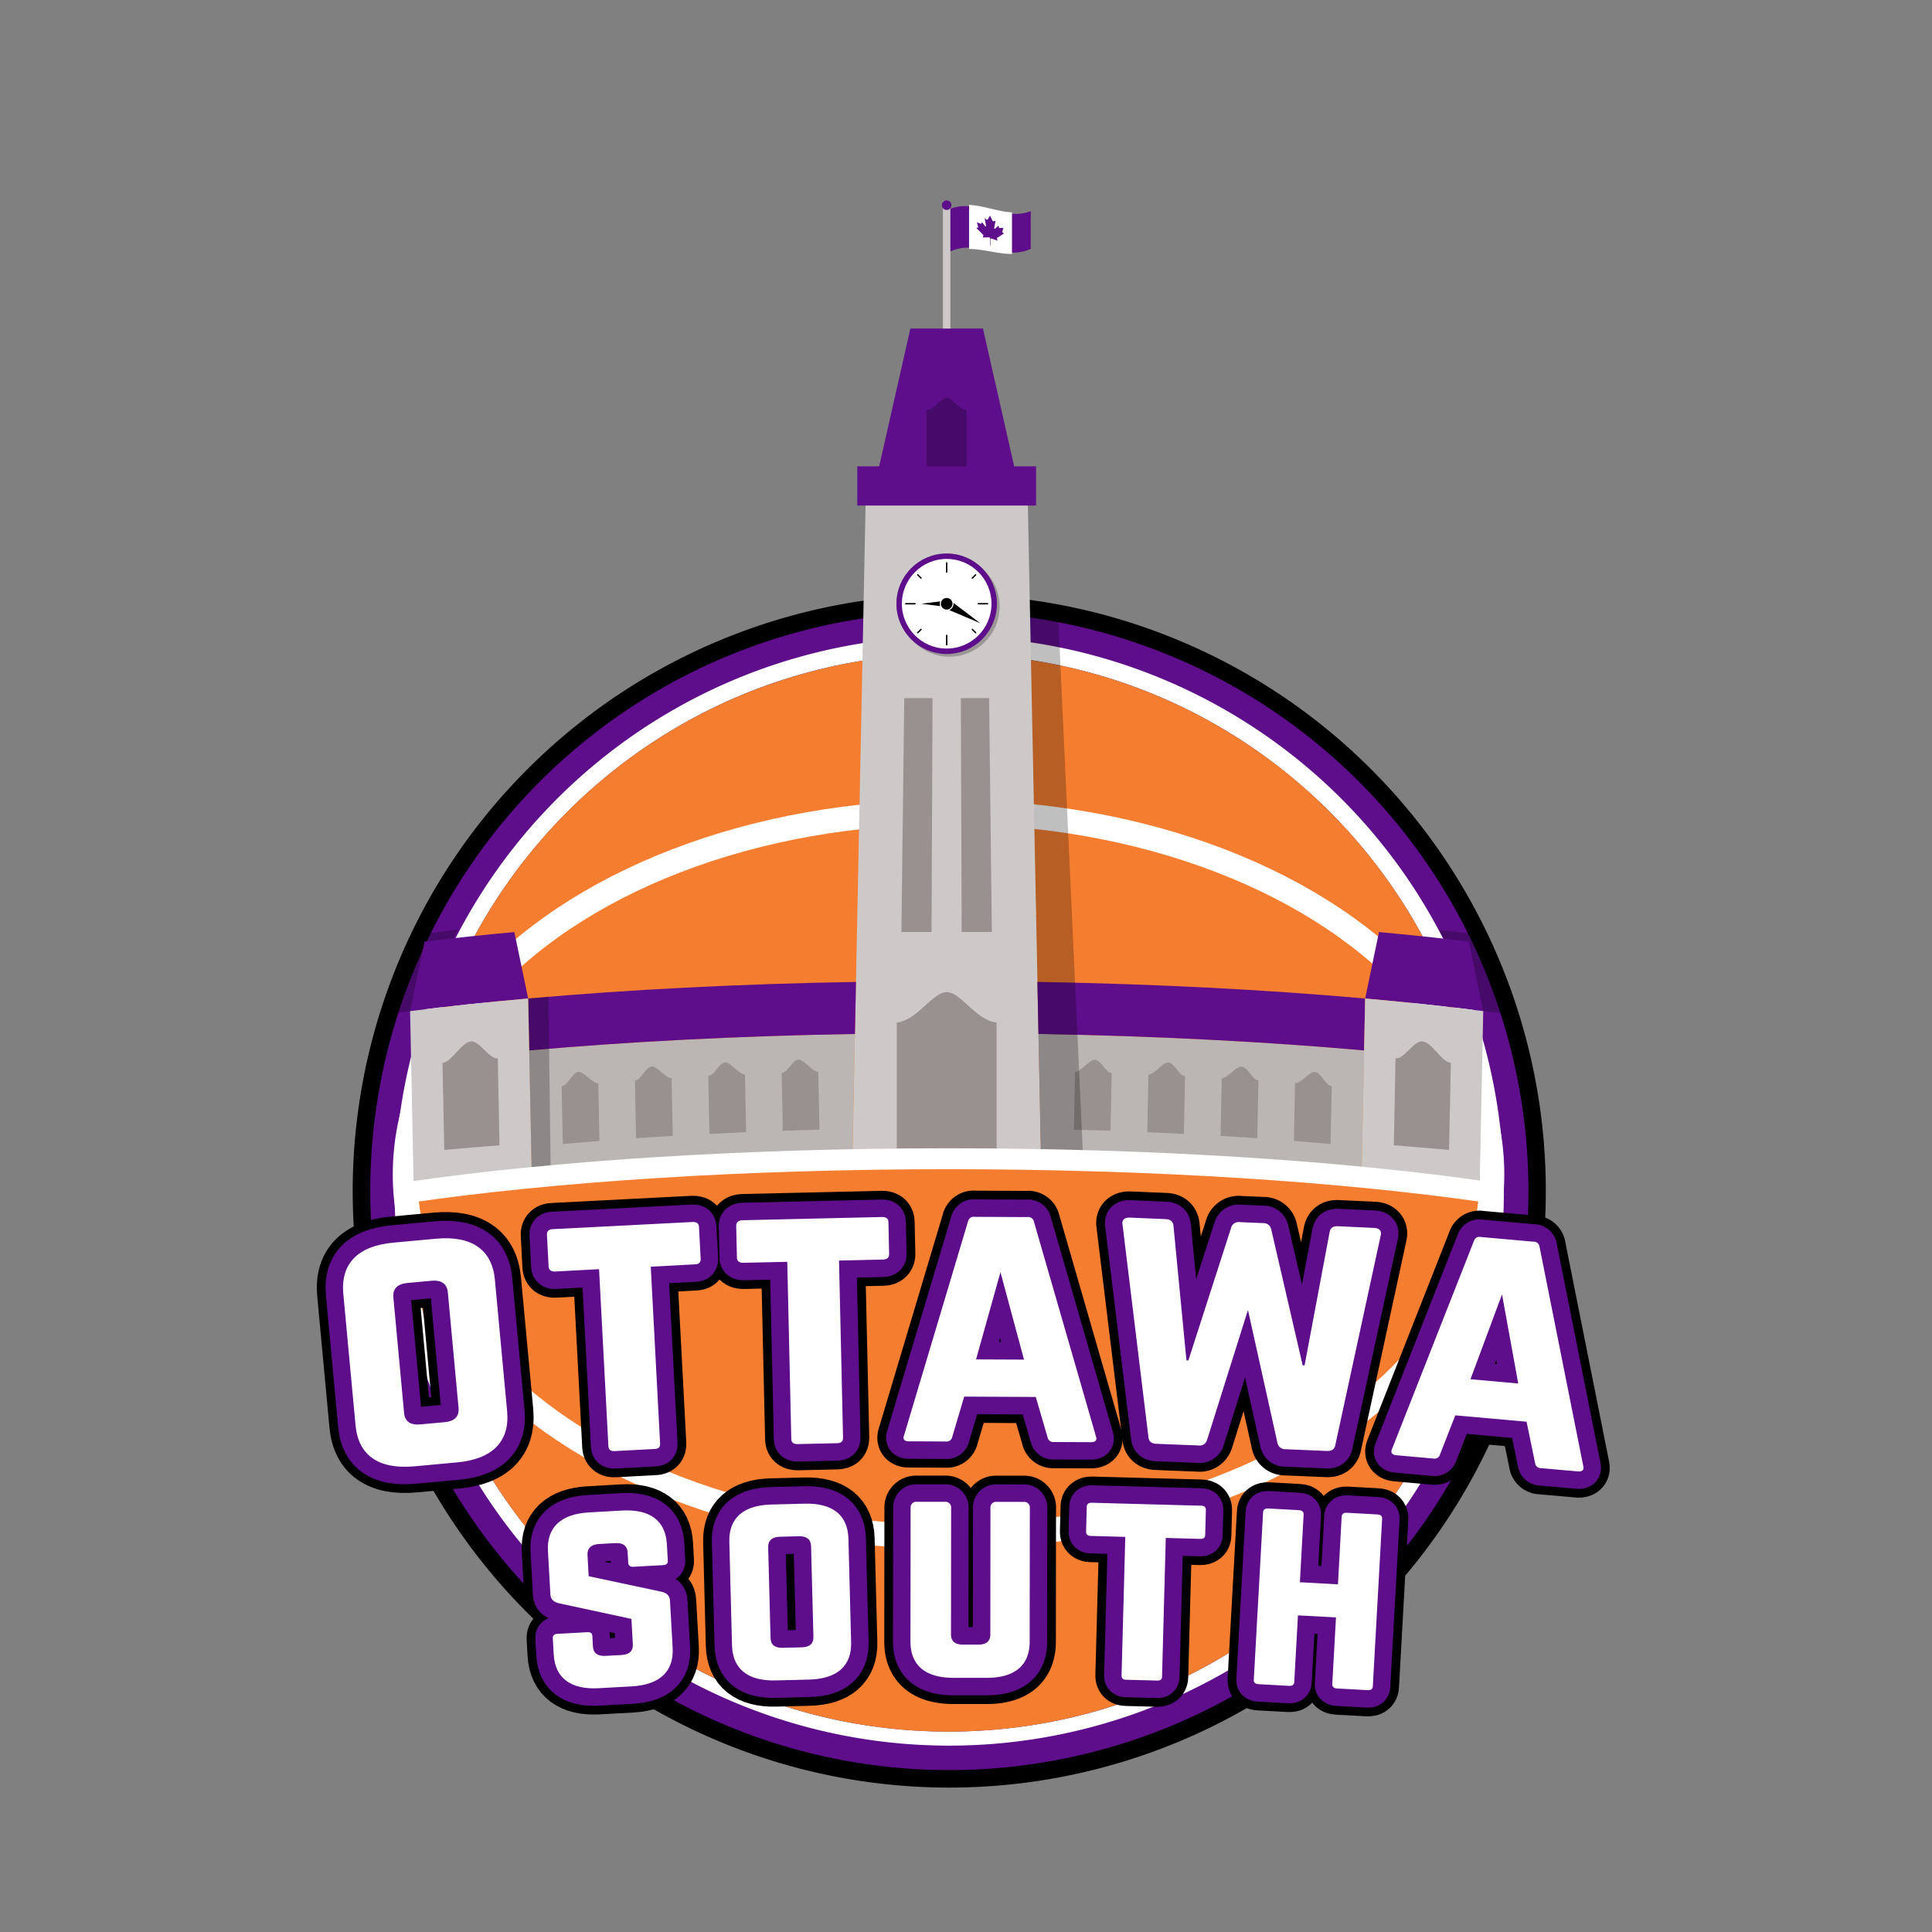 <svg xmlns="http://www.w3.org/2000/svg" viewBox="0 0 720 720"><rect x="0" y="0" width="720" height="720" fill="#808080" stroke="none"/><defs><style>.cls-1{isolation:isolate;}.cls-2{fill:#5e0d8b;}.cls-17,.cls-3{fill:#fff;}.cls-4{fill:#f47d30;}.cls-11,.cls-12,.cls-13,.cls-14,.cls-15,.cls-16,.cls-5{fill:none;}.cls-14,.cls-17,.cls-5{stroke:#fff;}.cls-11,.cls-12,.cls-13,.cls-14,.cls-17,.cls-5{stroke-miterlimit:10;}.cls-5{stroke-width:9.11px;}.cls-6,.cls-8{opacity:0.25;}.cls-7{fill:#bbb6b4;}.cls-8{mix-blend-mode:darken;}.cls-9{fill:#cdc9c8;}.cls-10{fill:#98918f;}.cls-11,.cls-13,.cls-15{stroke:#000;}.cls-11,.cls-12{stroke-width:2.02px;}.cls-12,.cls-16{stroke:#5e0d8b;}.cls-13{stroke-linecap:round;stroke-width:0.51px;}.cls-14{stroke-width:7.81px;}.cls-15,.cls-16{stroke-linejoin:round;}.cls-15{stroke-width:19.52px;}.cls-16{stroke-width:13.01px;}</style></defs><title>osba-flag</title><g class="cls-1"><g id="Layer_1" data-name="Layer 1"><path d="M353.49,243.66c110.91,0,200.83,89.91,200.83,200.83S464.41,645.32,353.49,645.32,152.67,555.4,152.67,444.49s89.91-200.83,200.83-200.83m0-22.12a222.32,222.32,0,1,0,86.79,17.53,221.57,221.57,0,0,0-86.79-17.53Z"/><path class="cls-2" d="M353.49,243.66c110.91,0,200.83,89.91,200.83,200.83S464.41,645.32,353.49,645.32,152.67,555.4,152.67,444.49s89.91-200.83,200.83-200.83m0-15.62a215.81,215.81,0,1,0,84.25,17,215.1,215.1,0,0,0-84.25-17Z"/><path class="cls-3" d="M353.49,243.66c110.91,0,200.83,89.91,200.83,200.83S464.41,645.32,353.49,645.32,152.67,555.4,152.67,444.49s89.91-200.83,200.83-200.83m0-6.51a206.7,206.7,0,1,0,80.71,16.3,206,206,0,0,0-80.71-16.3Z"/><circle class="cls-4" cx="353.49" cy="444.49" r="200.83"/><ellipse class="cls-5" cx="353.49" cy="437.66" rx="202.56" ry="135.01"/><path class="cls-6" d="M403.76,434,388,433.85,383.63,227.7c3.59.49,7.17,1.08,10.71,1.76Z"/><path class="cls-7" d="M318.58,385.33l-1,48.52c-42.78.75-83.11,2.83-119.4,6l-1-48.41C234,388.21,275.05,386.06,318.58,385.33Z"/><path class="cls-8" d="M152.84,376.81l-7,.84L158.22,348l12.45-1.55s-6.26,11.66-7.12,13.5S152.84,376.81,152.84,376.81Z"/><path class="cls-2" d="M196.83,372.11c-15.44,1.37-30.16,2.93-44,4.69v0l5.4-25.9q16-1.94,33.45-3.55Z"/><path class="cls-9" d="M388,433.85q-17.33-.32-35.19-.31t-35.19.31l5.13-254.34h60.12Z"/><rect class="cls-2" x="319.48" y="173.79" width="66.63" height="14.61"/><path class="cls-2" d="M319,365.94l-.39,19.39c-43.53.73-84.54,2.87-121.36,6.13l-.39-19.35C233.86,368.83,275.14,366.67,319,365.94Z"/><path class="cls-9" d="M198.21,439.87c-15.43,1.35-30.14,2.9-44,4.62l-1.38-67.68c13.84-1.76,28.55-3.33,44-4.69Z"/><path class="cls-10" d="M186.15,426.82q-10.45.81-20.58,1.72l-.68-32.43c3.51-.31,7.06-7.74,10.63-8,3.3-.28,6.62,6.58,10,6.32Z"/><path class="cls-7" d="M387,385.33l1,48.52c42.78.75,83.11,2.83,119.4,6l1-48.41C471.54,388.21,430.54,386.06,387,385.33Z"/><path class="cls-8" d="M552.78,376.82l6.89.74-9.13-29.32-14.14-1.66s6.19,11.85,7,13.7S552.78,376.82,552.78,376.82Z"/><path class="cls-2" d="M508.76,372.11c15.44,1.37,30.16,2.93,44,4.69v0l-5.4-25.9q-16-1.94-33.45-3.55Z"/><path class="cls-2" d="M386.61,365.94l.39,19.39c43.53.73,84.54,2.87,121.36,6.13l.39-19.35C471.73,368.83,430.45,366.67,386.61,365.94Z"/><path class="cls-9" d="M507.38,439.87c15.43,1.35,30.14,2.9,44,4.62l1.38-67.68c-13.84-1.76-28.55-3.33-44-4.69Z"/><polygon class="cls-2" points="339.27 122.43 326.35 179.51 379.25 179.51 366.32 122.43 339.27 122.43"/><polygon class="cls-8" points="196.83 372.11 204.38 371.46 205.26 439.27 198.21 439.87 196.83 372.11"/><path class="cls-10" d="M223.4,425.19q-6.94.54-13.65,1.14l-.45-21.52c2.33-.21,3.91-5.13,6.28-5.33,2.19-.18,5.17,4.36,7.39,4.19Z"/><path class="cls-10" d="M250.72,423.32c-4.61.27-9.17.55-13.67.87l-.44-21.53c2.33-.16,3.91-5,6.28-5.19,2.19-.14,5.17,4.45,7.39,4.32Z"/><path class="cls-10" d="M278.05,421.94c-4.6.19-9.15.4-13.65.64L263.95,401c2.34-.11,3.92-4.95,6.29-5.06,2.19-.1,5.17,4.53,7.38,4.44Z"/><path class="cls-10" d="M305.4,421q-6.88.17-13.67.4l-.44-21.53c2.34-.08,3.92-4.88,6.28-4.95,2.19-.07,5.17,4.59,7.38,4.54Z"/><path class="cls-10" d="M482.2,425.19q6.94.54,13.65,1.14l.45-21.52c-2.33-.21-3.91-5.13-6.28-5.33-2.19-.18-5.17,4.36-7.39,4.19Z"/><path class="cls-10" d="M454.88,423.32c4.61.27,9.17.55,13.67.87l.44-21.53c-2.33-.16-3.91-5-6.28-5.19-2.19-.14-5.17,4.45-7.39,4.32Z"/><path class="cls-10" d="M427.55,421.94c4.6.19,9.15.4,13.65.64l.45-21.54c-2.34-.11-3.92-4.95-6.29-5.06-2.19-.1-5.17,4.53-7.38,4.44Z"/><path class="cls-10" d="M400.2,421q6.88.17,13.67.4l.44-21.53c-2.34-.08-3.92-4.88-6.28-4.95-2.19-.07-5.17,4.59-7.38,4.54Z"/><polygon class="cls-8" points="386.61 365.94 400.64 366.22 403.76 434.04 387.98 433.85 386.61 365.94"/><g class="cls-8"><circle class="cls-11" cx="353.81" cy="226.01" r="17.71"/><circle class="cls-11" cx="352.8" cy="225" r="17.71"/></g><circle class="cls-3" cx="352.8" cy="225" r="17.71"/><circle class="cls-12" cx="352.8" cy="225" r="17.71"/><circle cx="352.8" cy="225" r="2.17"/><path d="M355,226.29a2.55,2.55,0,0,1-1.23,1.08l11.55,4.88-10-7.57A2.55,2.55,0,0,1,355,226.29Z"/><path d="M343.32,225l7.07.88a2.44,2.44,0,0,1,0-1.76Z"/><line class="cls-13" x1="352.8" y1="236.79" x2="352.8" y2="240.25"/><line class="cls-13" x1="352.8" y1="238.52" x2="352.8" y2="240.25"/><line class="cls-13" x1="362.36" y1="234.56" x2="363.58" y2="235.78"/><line class="cls-13" x1="362.36" y1="215.44" x2="363.58" y2="214.21"/><line class="cls-13" x1="343.24" y1="215.44" x2="342.01" y2="214.21"/><line class="cls-13" x1="343.24" y1="234.56" x2="342.01" y2="235.78"/><line class="cls-13" x1="364.59" y1="225" x2="368.05" y2="225"/><line class="cls-13" x1="352.8" y1="213.2" x2="352.8" y2="209.75"/><line class="cls-13" x1="341" y1="225" x2="337.55" y2="225"/><path class="cls-10" d="M519.44,426.82q10.45.81,20.58,1.72l.68-32.43c-3.51-.31-7.06-7.74-10.63-8-3.3-.28-6.62,6.58-10,6.32Z"/><path class="cls-10" d="M371.41,433.63V381.12c-8.17-1.18-13.16-11.35-18.61-11.35s-10.45,10.17-18.61,11.35v52.51q9.24-.08,18.61-.09T371.41,433.63Z"/><g class="cls-8"><path d="M360.24,173.79v-21c-3.27-.47-5.26-4.54-7.44-4.54s-4.18,4.07-7.44,4.54v21q3.7,0,7.44,0T360.24,173.79Z"/></g><polygon class="cls-10" points="347.16 347.33 335.93 347.33 336.99 260.17 347.53 260.17 347.16 347.33"/><polygon class="cls-10" points="369.63 347.33 358.39 347.33 358.07 260.17 368.61 260.17 369.63 347.33"/><path class="cls-14" d="M554.32,444.49c0-.07,0-.13,0-.2-53.59-7.76-123.86-12.46-200.82-12.46s-147.24,4.71-200.82,12.46c0,.07,0,.13,0,.2"/><path class="cls-15" d="M127.93,482.09c-1-11.21,5.48-17.82,18.76-19l15.82-1.46c13.28-1.22,20.89,4.09,21.92,15.29L189,526c1,11.21-5.48,17.82-18.76,19l-15.82,1.46c-13.28,1.22-20.89-4.09-21.92-15.29ZM165.68,530c3.67-.34,5.51-2.07,5.21-5.29l-4-43.16c-.29-3.1-2.42-4.59-6.09-4.25l-9,.83c-3.67.34-5.5,2.19-5.21,5.29l4,43.16c.3,3.22,2.42,4.59,6.09,4.25Z"/><path class="cls-15" d="M258.12,455.4c1.56-.08,2.3.6,2.37,1.79l.63,12c.06,1.2-.61,2-2.17,2l-16.43.87L246,538c.07,1.31-.61,2-2.17,2l-14.73.78c-1.42.08-2.3-.48-2.37-1.79l-3.48-66-16.43.87c-1.42.08-2.3-.6-2.37-1.79l-.63-12c-.06-1.2.75-2,2.17-2Z"/><path class="cls-15" d="M328.78,453.54c1.56,0,2.29.67,2.31,1.86l.27,12c0,1.2-.67,1.93-2.23,2l-16.45.37,1.5,66.07c0,1.32-.67,1.93-2.23,2l-14.75.33c-1.42,0-2.28-.55-2.31-1.86l-1.5-66.07-16.45.37c-1.42,0-2.29-.67-2.31-1.86l-.27-12c0-1.2.81-1.93,2.23-2Z"/><path class="cls-15" d="M392.68,537.4a2.09,2.09,0,0,1-2.26-1.69L386,520.61l-26.67-.13-4.47,15.06a2.09,2.09,0,0,1-2.28,1.67l-13.9-.07c-1.56,0-2.27-.73-1.83-2l23.92-80a2.14,2.14,0,0,1,2.42-1.66l19.72.09a2.14,2.14,0,0,1,2.4,1.69l23.17,80.2c.42,1.32-.29,2-2,2Zm-19.84-63.31-9.09,32.52,17.87.08Z"/><path class="cls-15" d="M512,457.61c2,.08,2.94,1.08,2.59,2.63l-17,78.49c-.34,1.42-1.37,2.1-3.21,2l-15.3-.65a2.87,2.87,0,0,1-3-2.29l-11-49.59-15.26,48.48a2.87,2.87,0,0,1-3.21,2L431,538.07c-1.84-.08-2.8-.84-3-2.4l-9.69-79.5c-.22-1.57.81-2.48,2.8-2.4l13.32.56c1.7.07,2.66.83,2.88,2.4L442.16,507l.71,0,16-49.65a2.9,2.9,0,0,1,3.2-1.9l8.64.37a2.9,2.9,0,0,1,3,2.17l11.76,50.83.71,0,9.34-49.69c.35-1.54,1.23-2.22,3.07-2.15Z"/><path class="cls-15" d="M574.2,547.13a2.09,2.09,0,0,1-2.11-1.87l-3.18-15.43-26.56-2.37-5.72,14.63a2.09,2.09,0,0,1-2.41,1.47l-13.84-1.24c-1.55-.14-2.2-.92-1.66-2.19l30.58-77.68a2.14,2.14,0,0,1,2.55-1.46l19.64,1.75a2.14,2.14,0,0,1,2.25,1.88l16.33,81.87c.31,1.35-.46,2-2.16,1.85Zm-14.44-64.75L548,514l17.8,1.59Z"/><path class="cls-16" d="M127.93,482.09c-1-11.21,5.48-17.82,18.76-19l15.82-1.46c13.28-1.22,20.89,4.09,21.92,15.29L189,526c1,11.21-5.48,17.82-18.76,19l-15.82,1.46c-13.28,1.22-20.89-4.09-21.92-15.29ZM165.68,530c3.67-.34,5.51-2.07,5.21-5.29l-4-43.16c-.29-3.1-2.42-4.59-6.09-4.25l-9,.83c-3.67.34-5.5,2.19-5.21,5.29l4,43.16c.3,3.22,2.42,4.59,6.09,4.25Z"/><path class="cls-16" d="M258.12,455.4c1.56-.08,2.3.6,2.37,1.79l.63,12c.06,1.2-.61,2-2.17,2l-16.43.87L246,538c.07,1.31-.61,2-2.17,2l-14.73.78c-1.42.08-2.3-.48-2.37-1.79l-3.48-66-16.43.87c-1.42.08-2.3-.6-2.37-1.79l-.63-12c-.06-1.2.75-2,2.17-2Z"/><path class="cls-16" d="M328.78,453.54c1.56,0,2.29.67,2.31,1.86l.27,12c0,1.2-.67,1.93-2.23,2l-16.45.37,1.5,66.07c0,1.32-.67,1.93-2.23,2l-14.75.33c-1.42,0-2.28-.55-2.31-1.86l-1.5-66.07-16.45.37c-1.42,0-2.29-.67-2.31-1.86l-.27-12c0-1.2.81-1.93,2.23-2Z"/><path class="cls-16" d="M392.68,537.4a2.09,2.09,0,0,1-2.26-1.69L386,520.61l-26.67-.13-4.47,15.06a2.09,2.09,0,0,1-2.28,1.67l-13.9-.07c-1.56,0-2.27-.73-1.83-2l23.92-80a2.14,2.14,0,0,1,2.42-1.66l19.72.09a2.14,2.14,0,0,1,2.4,1.69l23.17,80.2c.42,1.32-.29,2-2,2Zm-19.84-63.31-9.09,32.52,17.87.08Z"/><path class="cls-16" d="M512,457.61c2,.08,2.94,1.08,2.59,2.63l-17,78.49c-.34,1.42-1.37,2.1-3.21,2l-15.3-.65a2.87,2.87,0,0,1-3-2.29l-11-49.59-15.26,48.48a2.87,2.87,0,0,1-3.21,2L431,538.07c-1.84-.08-2.8-.84-3-2.4l-9.69-79.5c-.22-1.57.81-2.48,2.8-2.4l13.32.56c1.7.07,2.66.83,2.88,2.4L442.16,507l.71,0,16-49.65a2.9,2.9,0,0,1,3.2-1.9l8.64.37a2.9,2.9,0,0,1,3,2.17l11.76,50.83.71,0,9.34-49.69c.35-1.54,1.23-2.22,3.07-2.15Z"/><path class="cls-16" d="M574.2,547.13a2.09,2.09,0,0,1-2.11-1.87l-3.18-15.43-26.56-2.37-5.72,14.63a2.09,2.09,0,0,1-2.41,1.47l-13.84-1.24c-1.55-.14-2.2-.92-1.66-2.19l30.58-77.68a2.14,2.14,0,0,1,2.55-1.46l19.64,1.75a2.14,2.14,0,0,1,2.25,1.88l16.33,81.87c.31,1.35-.46,2-2.16,1.85Zm-14.44-64.75L548,514l17.8,1.59Z"/><path class="cls-3" d="M127.93,482.09c-1-11.21,5.48-17.82,18.76-19l15.82-1.46c13.28-1.22,20.89,4.09,21.92,15.29L189,526c1,11.21-5.48,17.82-18.76,19l-15.82,1.46c-13.28,1.22-20.89-4.09-21.92-15.29ZM165.68,530c3.67-.34,5.51-2.07,5.21-5.29l-4-43.16c-.29-3.1-2.42-4.59-6.09-4.25l-9,.83c-3.67.34-5.5,2.19-5.21,5.29l4,43.16c.3,3.22,2.42,4.59,6.09,4.25Z"/><path class="cls-3" d="M258.12,455.4c1.56-.08,2.3.6,2.37,1.79l.63,12c.06,1.2-.61,2-2.17,2l-16.43.87L246,538c.07,1.31-.61,2-2.17,2l-14.73.78c-1.42.08-2.3-.48-2.37-1.79l-3.48-66-16.43.87c-1.42.08-2.3-.6-2.37-1.79l-.63-12c-.06-1.2.75-2,2.17-2Z"/><path class="cls-3" d="M328.78,453.54c1.56,0,2.29.67,2.31,1.86l.27,12c0,1.2-.67,1.93-2.23,2l-16.45.37,1.5,66.07c0,1.32-.67,1.93-2.23,2l-14.75.33c-1.42,0-2.28-.55-2.31-1.86l-1.5-66.07-16.45.37c-1.42,0-2.29-.67-2.31-1.86l-.27-12c0-1.2.81-1.93,2.23-2Z"/><path class="cls-3" d="M392.68,537.4a2.09,2.09,0,0,1-2.26-1.69L386,520.61l-26.67-.13-4.47,15.06a2.09,2.09,0,0,1-2.28,1.67l-13.9-.07c-1.56,0-2.27-.73-1.83-2l23.92-80a2.14,2.14,0,0,1,2.42-1.66l19.72.09a2.14,2.14,0,0,1,2.4,1.69l23.17,80.2c.42,1.32-.29,2-2,2Zm-19.84-63.31-9.09,32.52,17.87.08Z"/><path class="cls-3" d="M512,457.61c2,.08,2.94,1.08,2.59,2.63l-17,78.49c-.34,1.42-1.37,2.1-3.21,2l-15.3-.65a2.87,2.87,0,0,1-3-2.29l-11-49.59-15.26,48.48a2.87,2.87,0,0,1-3.21,2L431,538.07c-1.84-.08-2.8-.84-3-2.4l-9.69-79.5c-.22-1.57.81-2.48,2.8-2.4l13.32.56c1.7.07,2.66.83,2.88,2.4L442.16,507l.71,0,16-49.65a2.9,2.9,0,0,1,3.2-1.9l8.64.37a2.9,2.9,0,0,1,3,2.17l11.76,50.83.71,0,9.34-49.69c.35-1.54,1.23-2.22,3.07-2.15Z"/><path class="cls-3" d="M574.2,547.13a2.09,2.09,0,0,1-2.11-1.87l-3.18-15.43-26.56-2.37-5.72,14.63a2.09,2.09,0,0,1-2.41,1.47l-13.84-1.24c-1.55-.14-2.2-.92-1.66-2.19l30.58-77.68a2.14,2.14,0,0,1,2.55-1.46l19.64,1.75a2.14,2.14,0,0,1,2.25,1.88l16.33,81.87c.31,1.35-.46,2-2.16,1.85Zm-14.44-64.75L548,514l17.8,1.59Z"/><path class="cls-15" d="M231.82,562.93c10.42-.58,16.22,3.79,16.71,12.58l.34,6.17c.05.94-.47,1.53-1.69,1.6l-11.19.62c-1.11.06-1.8-.46-1.86-1.4l-.22-3.93c-.14-2.43-1.65-3.66-4.64-3.5l-6.1.34c-2.77.15-4.36,1.56-4.23,4l.44,8,27.23,5.8c1.92.46,3,1.52,3.07,3.3l1,17.59c.49,8.79-4.79,13.78-15.21,14.36l-12.41.69c-10.31.57-16.22-3.79-16.71-12.58l-.34-6.08c-.06-1,.58-1.53,1.69-1.6l11.19-.62c1.22-.07,1.8.37,1.86,1.4l.22,3.93c.14,2.53,1.87,3.65,4.64,3.5l6-.33c2.88-.16,4.37-1.46,4.23-4l-.53-9.45-27-5.82c-2-.45-3.09-1.52-3.19-3.29L204.2,578c-.49-8.79,4.9-13.79,15.21-14.36Z"/><path class="cls-15" d="M271.8,574.59c-.23-8.8,5.2-13.63,15.63-13.9l12.43-.32c10.43-.27,16.1,4.27,16.33,13.07l1,38.59c.23,8.8-5.2,13.63-15.63,13.9l-12.43.32c-10.43.27-16.1-4.27-16.33-13.07Zm27,39.32c2.89-.07,4.41-1.33,4.34-3.86l-.88-33.9c-.06-2.44-1.65-3.71-4.54-3.63l-7.1.18c-2.89.08-4.4,1.43-4.34,3.86l.88,33.9c.07,2.53,1.65,3.71,4.54,3.63Z"/><path class="cls-15" d="M381.57,559.71a2.08,2.08,0,0,1,2.22,1.88l-.06,50.22c0,8.81-5.57,13.48-16,13.47l-12.43,0c-10.44,0-16-4.7-16-13.51l.06-50.22a2.07,2.07,0,0,1,2.22-1.87h10.66a2.08,2.08,0,0,1,2.22,1.88l-.05,47.59c0,2.53,1.55,3.75,4.44,3.75h5.77c2.89,0,4.44-1.21,4.44-3.74l.05-47.59a2.08,2.08,0,0,1,2.22-1.87Z"/><path class="cls-15" d="M447.65,561.13c1.22,0,1.76.61,1.74,1.55l-.25,9.37c0,.94-.59,1.48-1.82,1.45l-12.87-.35-1.39,51.7c0,1-.59,1.48-1.82,1.45L419.7,626c-1.11,0-1.76-.52-1.73-1.55l1.39-51.7-12.87-.35c-1.11,0-1.76-.61-1.74-1.55l.25-9.37c0-.94.71-1.48,1.82-1.45Z"/><path class="cls-15" d="M500,565.16c.05-.94.75-1.46,1.86-1.4l11.42.63c1.33.07,1.85.67,1.8,1.6l-3.47,62.49c-.05.94-.64,1.47-2,1.39l-11.42-.63c-1.11-.06-1.74-.66-1.69-1.6l1.38-24.88L483.71,602l-1.38,24.88c-.05.94-.75,1.46-1.86,1.4l-11.42-.63c-1.33-.07-1.85-.67-1.8-1.6l3.47-62.49c.05-.94.64-1.47,2-1.39l11.42.63c1.11.06,1.74.66,1.69,1.59l-1.4,25.26,14.19.79Z"/><path class="cls-16" d="M231.82,562.93c10.42-.58,16.22,3.79,16.71,12.58l.34,6.17c.05.94-.47,1.53-1.69,1.6l-11.19.62c-1.11.06-1.8-.46-1.86-1.4l-.22-3.93c-.14-2.43-1.65-3.66-4.64-3.5l-6.1.34c-2.77.15-4.36,1.56-4.23,4l.44,8,27.23,5.8c1.92.46,3,1.52,3.07,3.3l1,17.59c.49,8.79-4.79,13.78-15.21,14.36l-12.41.69c-10.31.57-16.22-3.79-16.71-12.58l-.34-6.08c-.06-1,.58-1.53,1.69-1.6l11.19-.62c1.22-.07,1.8.37,1.86,1.4l.22,3.93c.14,2.53,1.87,3.65,4.64,3.5l6-.33c2.88-.16,4.37-1.46,4.23-4l-.53-9.45-27-5.82c-2-.45-3.09-1.52-3.19-3.29L204.2,578c-.49-8.79,4.9-13.79,15.21-14.36Z"/><path class="cls-16" d="M271.8,574.59c-.23-8.8,5.2-13.63,15.63-13.9l12.43-.32c10.43-.27,16.1,4.27,16.33,13.07l1,38.59c.23,8.8-5.2,13.63-15.63,13.9l-12.43.32c-10.43.27-16.1-4.27-16.33-13.07Zm27,39.32c2.89-.07,4.41-1.33,4.34-3.86l-.88-33.9c-.06-2.44-1.65-3.71-4.54-3.63l-7.1.18c-2.89.08-4.4,1.43-4.34,3.86l.88,33.9c.07,2.53,1.65,3.71,4.54,3.63Z"/><path class="cls-16" d="M381.57,559.71a2.08,2.08,0,0,1,2.22,1.88l-.06,50.22c0,8.81-5.57,13.48-16,13.47l-12.43,0c-10.44,0-16-4.7-16-13.51l.06-50.22a2.07,2.07,0,0,1,2.22-1.87h10.66a2.08,2.08,0,0,1,2.22,1.88l-.05,47.59c0,2.53,1.55,3.75,4.44,3.75h5.77c2.89,0,4.44-1.21,4.44-3.74l.05-47.59a2.08,2.08,0,0,1,2.22-1.87Z"/><path class="cls-16" d="M447.65,561.13c1.22,0,1.76.61,1.74,1.55l-.25,9.37c0,.94-.59,1.48-1.82,1.45l-12.87-.35-1.39,51.7c0,1-.59,1.48-1.82,1.45L419.7,626c-1.11,0-1.76-.52-1.73-1.55l1.39-51.7-12.87-.35c-1.11,0-1.76-.61-1.74-1.55l.25-9.37c0-.94.71-1.48,1.82-1.45Z"/><path class="cls-16" d="M500,565.16c.05-.94.75-1.46,1.86-1.4l11.42.63c1.33.07,1.85.67,1.8,1.6l-3.47,62.49c-.05.94-.64,1.47-2,1.39l-11.42-.63c-1.11-.06-1.74-.66-1.69-1.6l1.38-24.88L483.71,602l-1.38,24.88c-.05.94-.75,1.46-1.86,1.4l-11.42-.63c-1.33-.07-1.85-.67-1.8-1.6l3.47-62.49c.05-.94.64-1.47,2-1.39l11.42.63c1.11.06,1.74.66,1.69,1.59l-1.4,25.26,14.19.79Z"/><path class="cls-3" d="M231.82,562.93c10.42-.58,16.22,3.79,16.71,12.58l.34,6.17c.05.94-.47,1.53-1.69,1.6l-11.19.62c-1.11.06-1.8-.46-1.86-1.4l-.22-3.93c-.14-2.43-1.65-3.66-4.64-3.5l-6.1.34c-2.77.15-4.36,1.56-4.23,4l.44,8,27.23,5.8c1.92.46,3,1.52,3.07,3.3l1,17.59c.49,8.79-4.79,13.78-15.21,14.36l-12.41.69c-10.31.57-16.22-3.79-16.71-12.58l-.34-6.08c-.06-1,.58-1.53,1.69-1.6l11.19-.62c1.22-.07,1.8.37,1.86,1.4l.22,3.93c.14,2.53,1.87,3.65,4.64,3.5l6-.33c2.88-.16,4.37-1.46,4.23-4l-.53-9.45-27-5.82c-2-.45-3.09-1.52-3.19-3.29L204.2,578c-.49-8.79,4.9-13.79,15.21-14.36Z"/><path class="cls-3" d="M271.8,574.59c-.23-8.8,5.2-13.63,15.63-13.9l12.43-.32c10.43-.27,16.1,4.27,16.33,13.07l1,38.59c.23,8.8-5.2,13.63-15.63,13.9l-12.43.32c-10.43.27-16.1-4.27-16.33-13.07Zm27,39.32c2.89-.07,4.41-1.33,4.34-3.86l-.88-33.9c-.06-2.44-1.65-3.71-4.54-3.63l-7.1.18c-2.89.08-4.4,1.43-4.34,3.86l.88,33.9c.07,2.53,1.65,3.71,4.54,3.63Z"/><path class="cls-3" d="M381.57,559.71a2.08,2.08,0,0,1,2.22,1.88l-.06,50.22c0,8.81-5.57,13.48-16,13.47l-12.43,0c-10.44,0-16-4.7-16-13.51l.06-50.22a2.07,2.07,0,0,1,2.22-1.87h10.66a2.08,2.08,0,0,1,2.22,1.88l-.05,47.59c0,2.53,1.55,3.75,4.44,3.75h5.77c2.89,0,4.44-1.21,4.44-3.74l.05-47.59a2.08,2.08,0,0,1,2.22-1.87Z"/><path class="cls-3" d="M447.65,561.13c1.22,0,1.76.61,1.74,1.55l-.25,9.37c0,.94-.59,1.48-1.82,1.45l-12.87-.35-1.39,51.7c0,1-.59,1.48-1.82,1.45L419.7,626c-1.11,0-1.76-.52-1.73-1.55l1.39-51.7-12.87-.35c-1.11,0-1.76-.61-1.74-1.55l.25-9.37c0-.94.71-1.48,1.82-1.45Z"/><path class="cls-3" d="M500,565.16c.05-.94.75-1.46,1.86-1.4l11.42.63c1.33.07,1.85.67,1.8,1.6l-3.47,62.49c-.05.94-.64,1.47-2,1.39l-11.42-.63c-1.11-.06-1.74-.66-1.69-1.6l1.38-24.88L483.71,602l-1.38,24.88c-.05.94-.75,1.46-1.86,1.4l-11.42-.63c-1.33-.07-1.85-.67-1.8-1.6l3.47-62.49c.05-.94.64-1.47,2-1.39l11.42.63c1.11.06,1.74.66,1.69,1.59l-1.4,25.26,14.19.79Z"/><rect class="cls-9" x="351.4" y="77.56" width="2.79" height="44.88"/><circle class="cls-2" cx="352.8" cy="76.47" r="1.78"/><path class="cls-2" d="M384.12,78.7V92.77c-10,4.45-20-3.55-29.93.9V77.8C364.17,74,374.14,82.55,384.12,78.7Z"/><path class="cls-17" d="M376.64,94.16c-5-.11-10-1.78-15-1.89V76.86c5,.41,10,2.37,15,2.78Z"/><path class="cls-2" d="M368.93,91.34c0-.08,0-.15,0-.22s0-.42,0-.63,0-.47,0-.71l0-.58c0-.15,0-.3,0-.45a.33.33,0,0,0-.17-.27h-.08l-.46,0-.5,0-.47,0-.45,0-.45,0h-.11s0,0,0,0l.12-.37c0-.11.07-.21.1-.32a.36.36,0,0,0-.12-.35l-1.87-1.85-.62-.6,0,0,.26-.09.3-.1c.1,0,.13-.09.11-.21s-.07-.29-.11-.44l-.34-1.3s0,0,0,0l1.12.42.3.12a.19.19,0,0,0,.27-.12l.18-.59v0l0,.06.64.85.48.64a.46.46,0,0,0,.16.14c.11.06.2,0,.23-.09a.62.62,0,0,0,0-.26l-.13-.71-.13-.71-.13-.73-.1-.56v0h0l.66.49a.67.67,0,0,0,.19.1.2.2,0,0,0,.24-.06l.14-.22.77-1.27,0,0,.1.21.81,1.68a.34.34,0,0,0,.25.21.45.45,0,0,0,.22,0l.66-.2h0l0,.12-.17.85-.19,1-.12.63a.46.46,0,0,0,0,.19.21.21,0,0,0,.23.18.27.27,0,0,0,.16-.07l1-.88.18-.16h0l.07.25.12.42a.27.27,0,0,0,.26.2l1.41-.06c.05,0,0,0,0,0l-.42,1.45a.47.47,0,0,0,0,.12.2.2,0,0,0,.11.2l.21.12.33.19,0,0-.15.1-1,.64-1,.64-.37.23a.27.27,0,0,0-.11.33l.21.71s0,0,0,0l-.51-.15-.56-.19-.52-.17-.42-.14-.4-.13-.05,0a.12.12,0,0,0-.12,0,.21.21,0,0,0-.1.2c0,.2,0,.39,0,.59l0,.8v.55q0,.33,0,.67Z"/></g></g></svg>